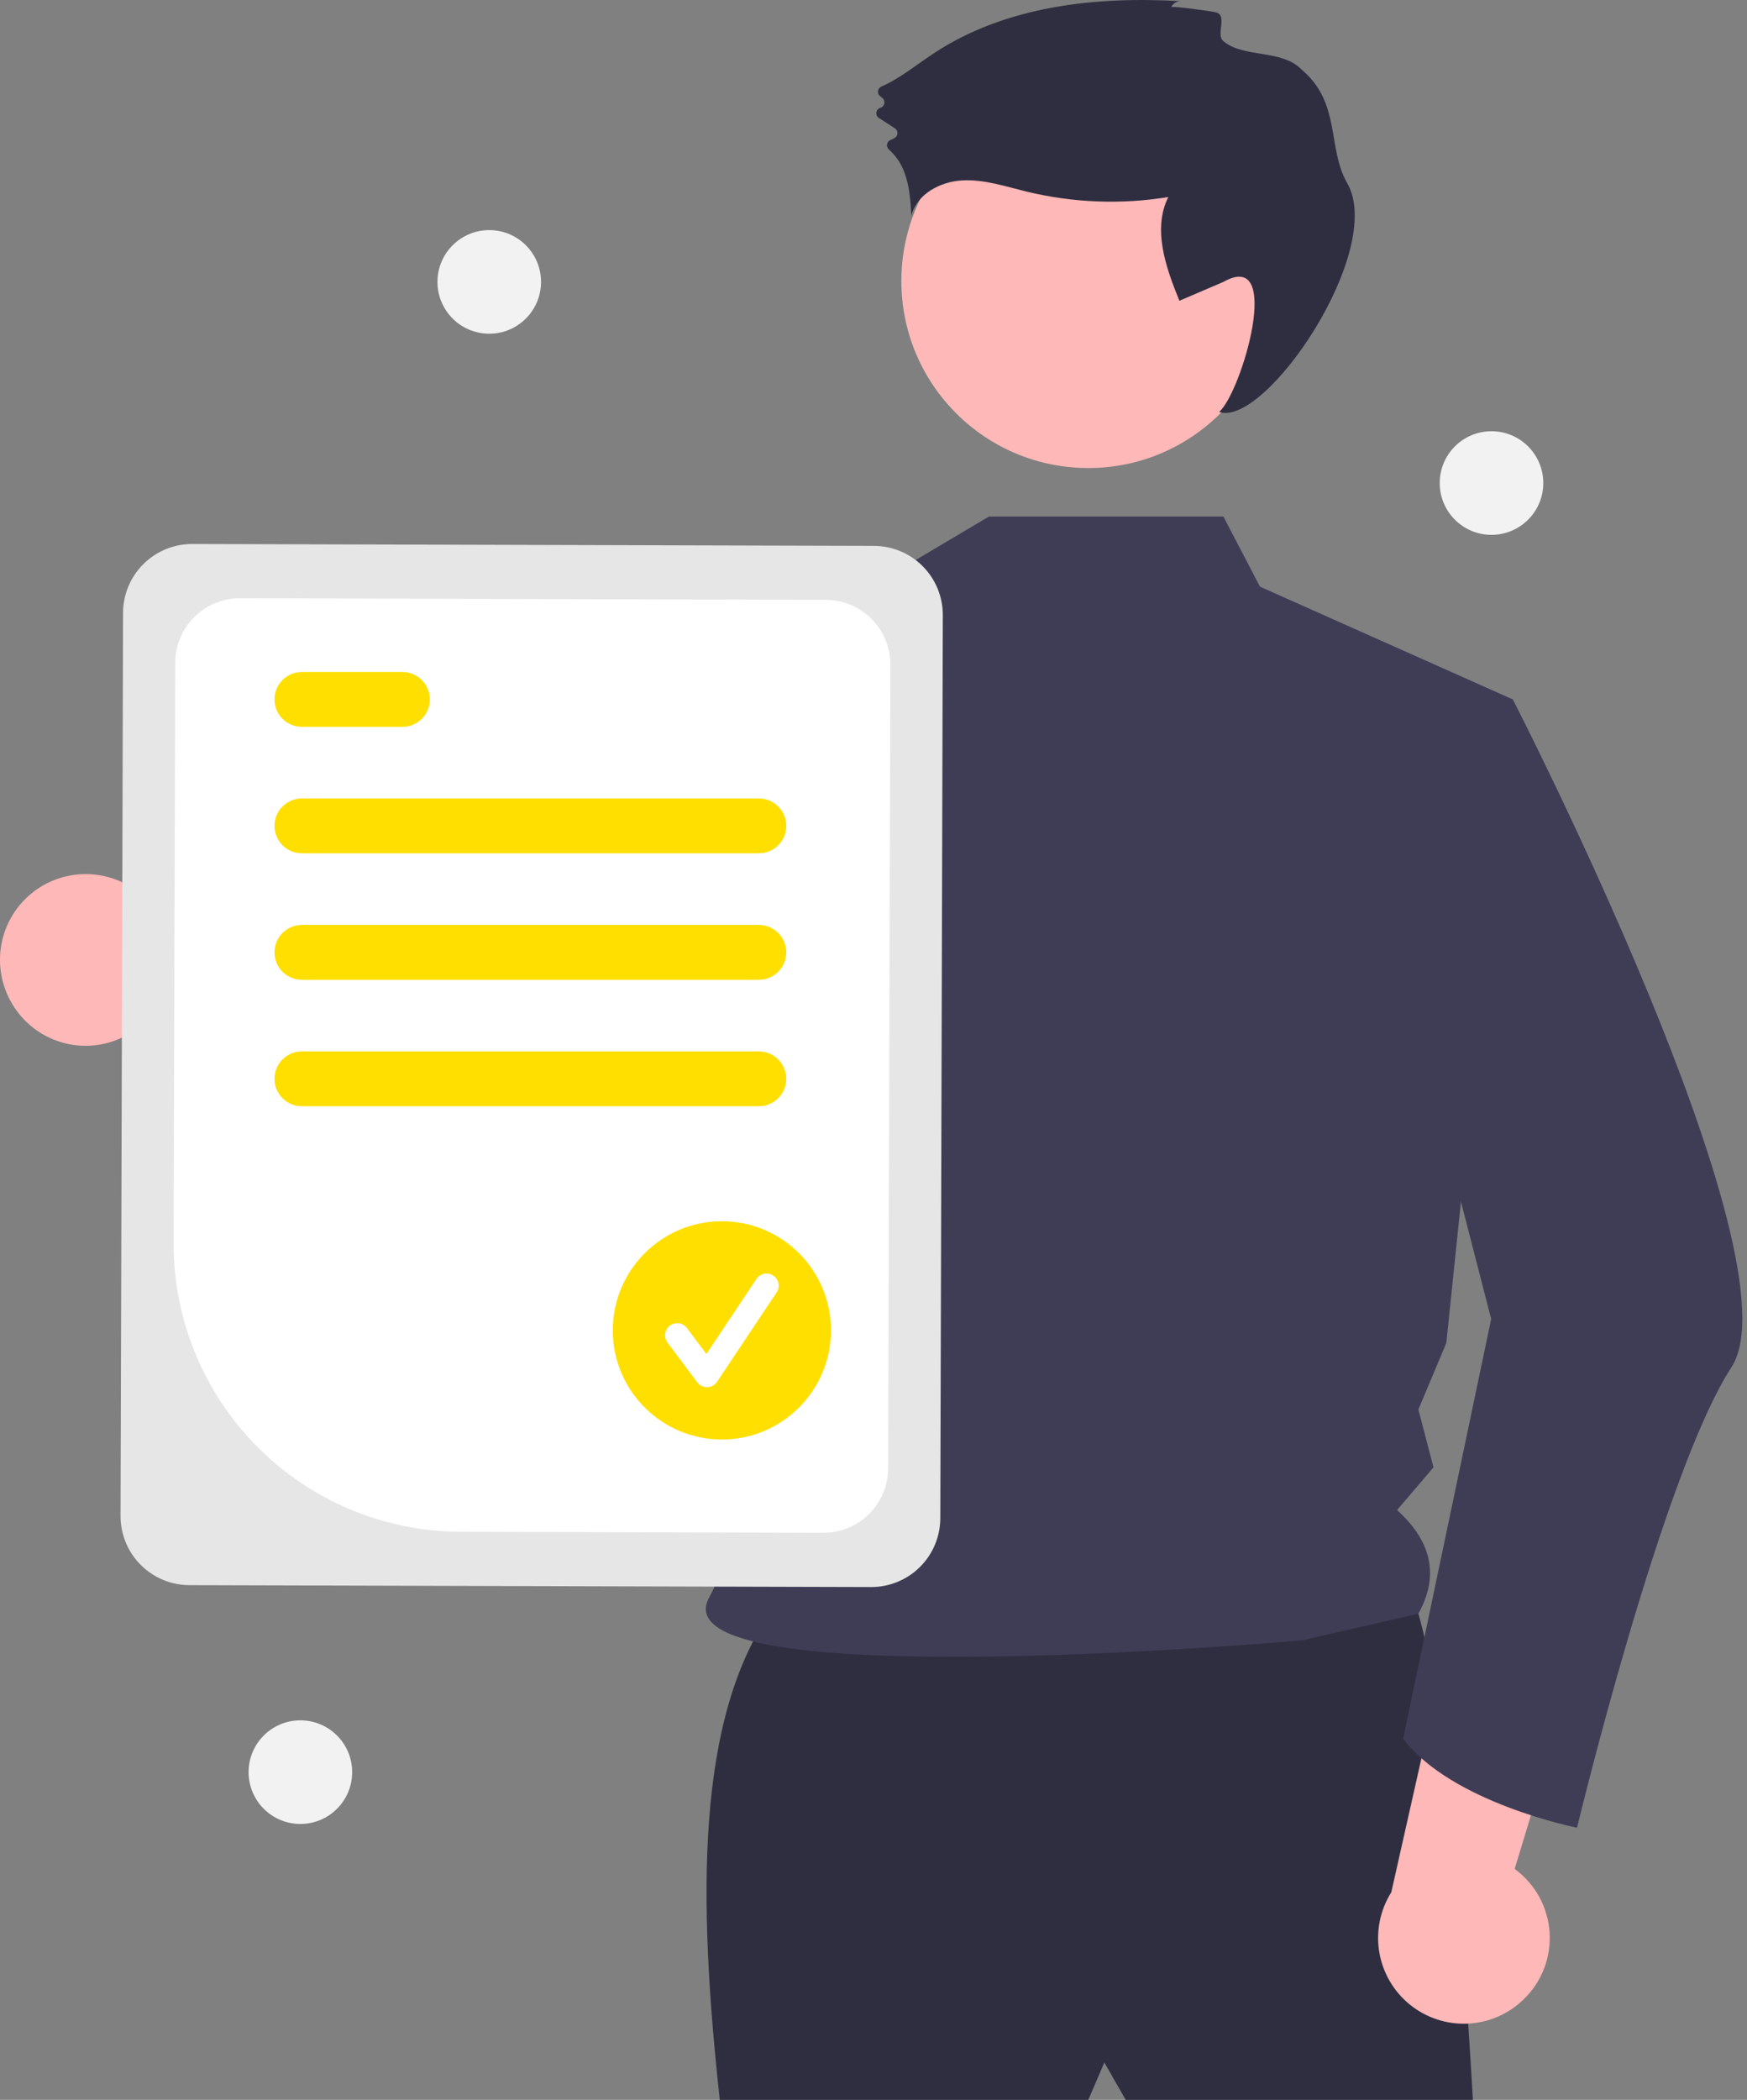 <svg width="263" height="316" viewBox="0 0 263 316" fill="none" xmlns="http://www.w3.org/2000/svg">
<rect x="0" y="0" width="263" height="316" fill="#808080" stroke="none"/>
<g clip-path="url(#clip0_1283_900)">
<path d="M1.874 151.138C2.838 152.748 4.143 154.127 5.697 155.177C7.251 156.228 9.017 156.925 10.87 157.22C12.722 157.514 14.617 157.399 16.421 156.882C18.224 156.364 19.892 155.458 21.307 154.227L60.865 176.915L59.391 153.263L22.052 135.344C19.826 133.104 16.855 131.758 13.702 131.562C10.55 131.365 7.435 132.332 4.948 134.279C2.461 136.226 0.774 139.017 0.207 142.125C-0.359 145.232 0.234 148.439 1.874 151.138Z" fill="#FFB8B8"/>
<path d="M116.398 242.027C104.664 258.45 105.084 285.927 108.357 316H163.838L166.25 310.372L169.466 316H221.73C221.73 316 217.71 239.614 210.473 237.202C203.236 234.79 116.398 242.027 116.398 242.027Z" fill="#2F2E41"/>
<path d="M163.837 70.434C179.38 70.434 191.979 57.835 191.979 42.292C191.979 26.75 179.38 14.15 163.837 14.15C148.295 14.15 135.695 26.75 135.695 42.292C135.695 57.835 148.295 70.434 163.837 70.434Z" fill="#FFB8B8"/>
<path d="M184.178 77.736L189.682 88.284L227.746 105.252L217.741 202.082L213.53 212.109L215.805 220.816L210.319 227.243C215.826 232.225 216.525 237.441 213.53 242.836L196.001 246.851C196.001 246.851 98.536 255.518 106.75 240.418C115.725 223.921 118.011 175.197 98.198 149.161C81.377 127.056 94.291 98.373 94.291 98.373L134.19 86.449L148.865 77.736L184.178 77.736Z" fill="#3F3D56"/>
<path d="M176.329 1.069C176.462 0.789 176.674 0.555 176.941 0.397C177.207 0.239 177.514 0.164 177.823 0.182C164.939 -0.588 151.368 0.913 140.589 8.013C137.978 9.733 135.516 11.785 132.675 13.033C132.54 13.093 132.424 13.187 132.337 13.305C132.25 13.424 132.195 13.563 132.178 13.709C132.16 13.855 132.181 14.003 132.237 14.139C132.294 14.274 132.384 14.393 132.5 14.483L132.813 14.728C132.936 14.825 133.03 14.953 133.085 15.1C133.14 15.246 133.154 15.405 133.126 15.559C133.097 15.712 133.027 15.855 132.922 15.972C132.818 16.089 132.684 16.174 132.534 16.22C132.378 16.268 132.239 16.359 132.133 16.483C132.027 16.607 131.959 16.759 131.936 16.92C131.913 17.082 131.937 17.246 132.005 17.395C132.073 17.543 132.182 17.669 132.319 17.757L134.711 19.303C134.831 19.38 134.931 19.485 135 19.61C135.069 19.735 135.105 19.875 135.106 20.018C135.107 20.16 135.072 20.301 135.004 20.427C134.936 20.552 134.838 20.659 134.719 20.737C134.516 20.862 134.303 20.97 134.083 21.059C133.945 21.111 133.824 21.197 133.729 21.309C133.635 21.421 133.571 21.556 133.544 21.7C133.517 21.844 133.527 21.993 133.574 22.132C133.621 22.271 133.703 22.395 133.812 22.494C134.848 23.416 135.642 24.577 136.126 25.877C136.923 27.949 137.067 30.207 137.201 32.423C138.025 29.225 141.516 27.342 144.813 27.151C148.11 26.96 151.326 28.048 154.535 28.83C161.525 30.528 168.784 30.807 175.883 29.651C173.472 34.489 175.505 40.259 177.552 45.262L184.176 42.423C193.272 37.288 186.936 59.01 183.535 61.992C190.479 64.399 208.654 37.679 202.807 27.544C199.766 22.271 201.925 15.471 195.945 10.471C193.014 7.385 187.163 8.757 184.176 6.193C183 5.183 184.792 2.483 183.176 1.895C182.639 1.7 176.418 0.872 176.329 1.069Z" fill="#2F2E41"/>
<path d="M128.663 89.174C123.499 112.1 110.255 165.629 96.817 176.823C95.965 177.628 94.944 178.231 93.827 178.589C46.595 190.095 31.461 160.744 31.461 160.744C31.461 160.744 44.119 154.576 44.44 142.519L69.966 150.439L92.218 100.364L95.492 97.309L95.51 97.291L128.663 89.174Z" fill="#3F3D56"/>
<path d="M229.368 300.883C230.721 299.583 231.772 298.002 232.447 296.252C233.123 294.502 233.406 292.625 233.278 290.753C233.149 288.881 232.612 287.061 231.704 285.419C230.795 283.778 229.538 282.355 228.021 281.252L241.262 237.614L218.543 244.354L209.452 284.76C207.768 287.432 207.122 290.629 207.638 293.745C208.153 296.862 209.794 299.68 212.249 301.668C214.704 303.655 217.802 304.673 220.958 304.528C224.113 304.384 227.106 303.087 229.368 300.883Z" fill="#FFB8B8"/>
<path d="M217.251 102.811L227.746 105.252C227.746 105.252 271.123 189.649 260.67 205.731C250.217 221.812 237.412 275.052 237.412 275.052C237.412 275.052 218.472 271.287 211.236 261.638L224.487 198.494L210.818 145.426L217.251 102.811Z" fill="#3F3D56"/>
<path d="M18.148 228.138L18.525 92.211C18.536 89.46 19.638 86.826 21.588 84.886C23.539 82.946 26.18 81.859 28.931 81.863L131.586 82.148C134.337 82.159 136.972 83.26 138.912 85.211C140.852 87.162 141.938 89.802 141.934 92.553L141.557 228.48C141.546 231.232 140.445 233.866 138.494 235.806C136.543 237.746 133.903 238.833 131.152 238.829L28.497 238.544C25.745 238.533 23.111 237.432 21.171 235.481C19.231 233.53 18.144 230.889 18.148 228.138Z" fill="#E6E6E6"/>
<path d="M26.137 187.105L26.379 99.718C26.389 97.142 27.421 94.674 29.248 92.858C31.075 91.041 33.548 90.023 36.124 90.027L124.348 90.272C126.924 90.282 129.392 91.313 131.208 93.14C133.025 94.967 134.043 97.44 134.039 100.017L133.704 220.973C133.694 223.55 132.662 226.017 130.835 227.834C129.008 229.651 126.535 230.669 123.958 230.665L69.306 230.513C57.829 230.468 46.838 225.873 38.745 217.735C30.652 209.597 26.118 198.581 26.137 187.105Z" fill="white"/>
<path d="M114.239 128.412H45.448C44.353 128.412 43.303 127.977 42.529 127.203C41.755 126.429 41.32 125.379 41.32 124.285C41.32 123.19 41.755 122.14 42.529 121.366C43.303 120.592 44.353 120.157 45.448 120.157H114.239C115.334 120.157 116.384 120.592 117.158 121.366C117.932 122.14 118.367 123.19 118.367 124.285C118.367 125.379 117.932 126.429 117.158 127.203C116.384 127.977 115.334 128.412 114.239 128.412Z" fill="#FFDF00"/>
<path d="M60.582 109.38H45.448C44.353 109.38 43.303 108.945 42.529 108.171C41.755 107.397 41.32 106.347 41.32 105.252C41.32 104.158 41.755 103.108 42.529 102.334C43.303 101.56 44.353 101.125 45.448 101.125H60.582C61.677 101.125 62.727 101.56 63.501 102.334C64.275 103.108 64.709 104.158 64.709 105.252C64.709 106.347 64.275 107.397 63.501 108.171C62.727 108.945 61.677 109.38 60.582 109.38Z" fill="#FFDF00"/>
<path d="M114.239 147.445H45.448C44.353 147.445 43.303 147.01 42.529 146.236C41.755 145.462 41.32 144.412 41.32 143.317C41.32 142.223 41.755 141.173 42.529 140.399C43.303 139.625 44.353 139.19 45.448 139.19H114.239C115.334 139.19 116.384 139.625 117.158 140.399C117.932 141.173 118.367 142.223 118.367 143.317C118.367 144.412 117.932 145.462 117.158 146.236C116.384 147.01 115.334 147.445 114.239 147.445Z" fill="#FFDF00"/>
<path d="M114.239 166.477H45.448C44.353 166.477 43.303 166.042 42.529 165.268C41.755 164.494 41.32 163.444 41.32 162.349C41.32 161.255 41.755 160.205 42.529 159.431C43.303 158.657 44.353 158.222 45.448 158.222H114.239C115.334 158.222 116.384 158.657 117.158 159.431C117.932 160.205 118.367 161.255 118.367 162.349C118.367 163.444 117.932 164.494 117.158 165.268C116.384 166.042 115.334 166.477 114.239 166.477Z" fill="#FFDF00"/>
<path d="M108.673 216.626C117.744 216.626 125.097 209.273 125.097 200.203C125.097 191.133 117.744 183.78 108.673 183.78C99.603 183.78 92.25 191.133 92.25 200.203C92.25 209.273 99.603 216.626 108.673 216.626Z" fill="#FFDF00"/>
<path d="M106.432 208.751C106.148 208.751 105.868 208.685 105.615 208.558C105.361 208.431 105.14 208.247 104.97 208.02L100.49 202.046C100.345 201.854 100.24 201.635 100.181 201.403C100.121 201.17 100.107 200.928 100.141 200.69C100.175 200.453 100.255 200.224 100.378 200.017C100.5 199.811 100.662 199.63 100.854 199.486C101.046 199.342 101.264 199.237 101.497 199.178C101.73 199.118 101.972 199.105 102.209 199.139C102.447 199.173 102.676 199.254 102.882 199.377C103.089 199.499 103.269 199.661 103.413 199.853L106.344 203.762L113.873 192.469C114.005 192.268 114.176 192.096 114.376 191.962C114.575 191.828 114.799 191.734 115.035 191.686C115.271 191.639 115.513 191.638 115.749 191.685C115.985 191.731 116.209 191.824 116.409 191.957C116.609 192.091 116.781 192.262 116.915 192.462C117.048 192.662 117.141 192.886 117.188 193.122C117.235 193.358 117.235 193.6 117.187 193.836C117.14 194.072 117.047 194.296 116.913 194.495L107.952 207.937C107.79 208.18 107.572 208.381 107.316 208.522C107.06 208.664 106.774 208.742 106.482 208.75C106.465 208.75 106.449 208.751 106.432 208.751Z" fill="white"/>
<path d="M73.654 50.219C77.96 50.219 81.45 46.729 81.45 42.423C81.45 38.117 77.96 34.627 73.654 34.627C69.348 34.627 65.857 38.117 65.857 42.423C65.857 46.729 69.348 50.219 73.654 50.219Z" fill="#F2F2F2"/>
<path d="M45.22 274.48C49.526 274.48 53.017 270.989 53.017 266.683C53.017 262.378 49.526 258.887 45.22 258.887C40.914 258.887 37.424 262.378 37.424 266.683C37.424 270.989 40.914 274.48 45.22 274.48Z" fill="#F2F2F2"/>
<path d="M224.537 80.487C228.842 80.487 232.333 76.997 232.333 72.691C232.333 68.385 228.842 64.895 224.537 64.895C220.231 64.895 216.74 68.385 216.74 72.691C216.74 76.997 220.231 80.487 224.537 80.487Z" fill="#F2F2F2"/>
</g>
<defs>
<clipPath id="clip0_1283_900">
<rect width="262.298" height="316" fill="white"/>
</clipPath>
</defs>
</svg>

